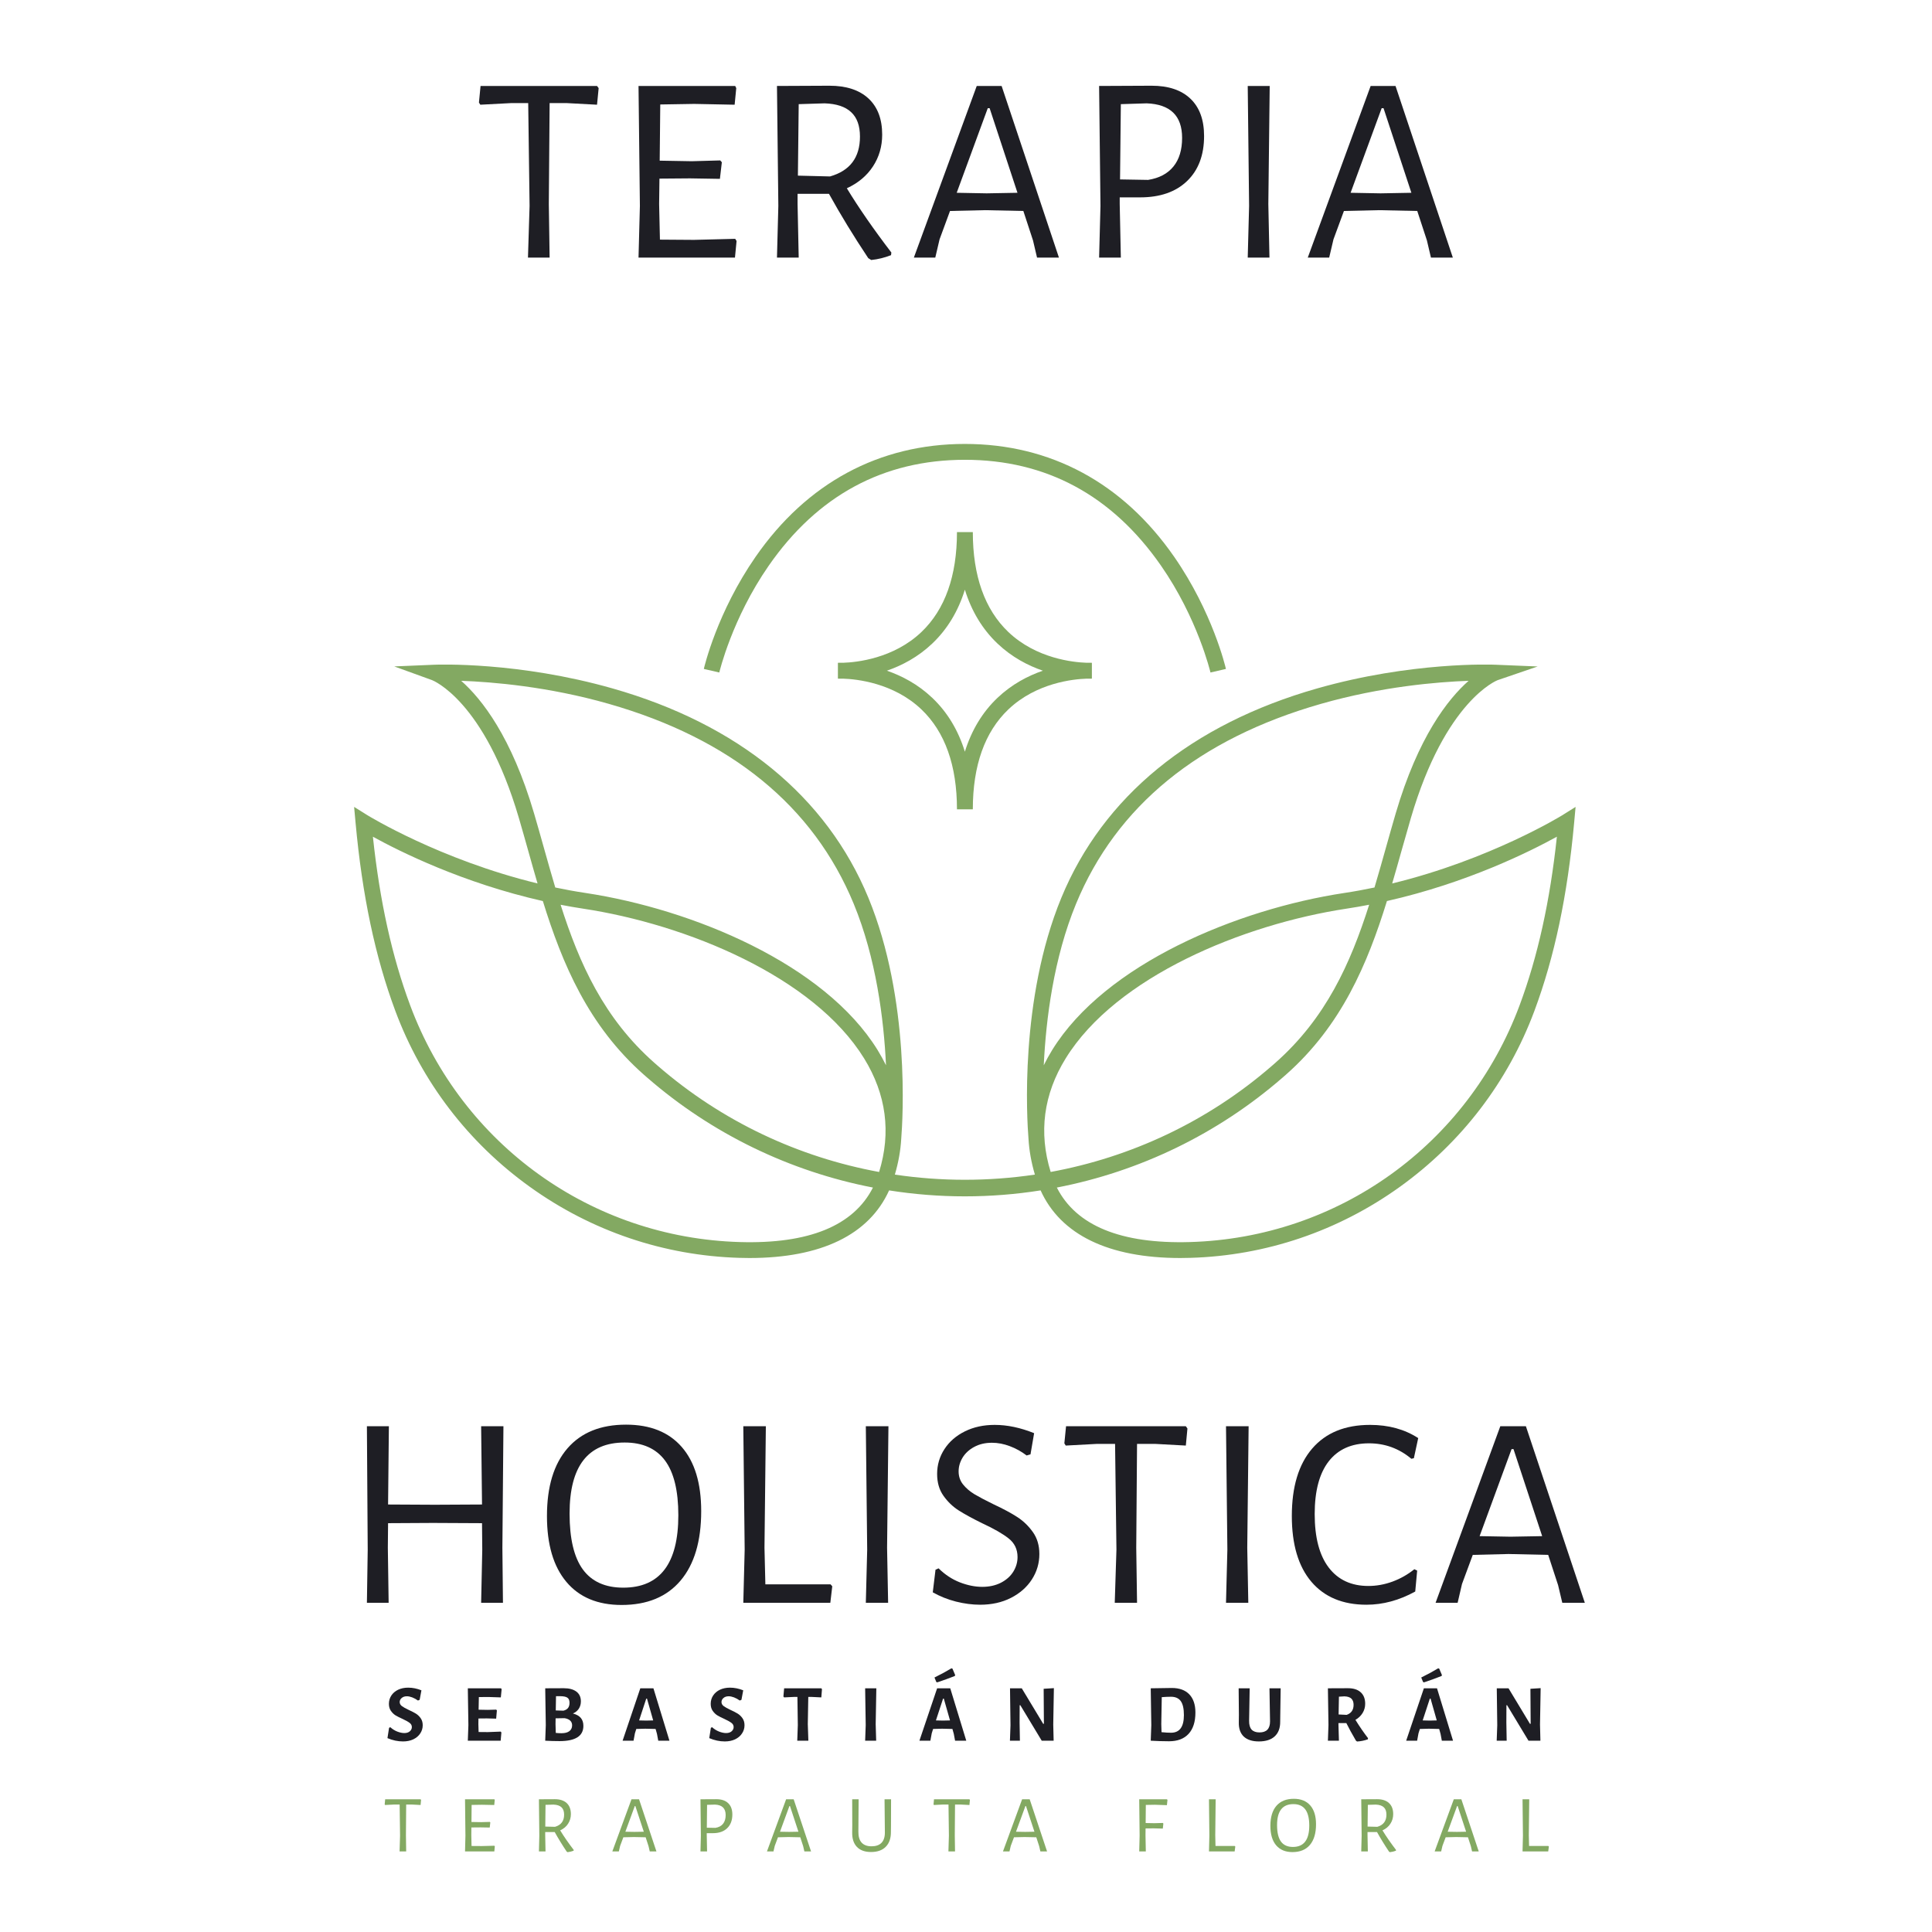 <svg xmlns="http://www.w3.org/2000/svg" xmlns:xlink="http://www.w3.org/1999/xlink" width="500" zoomAndPan="magnify" viewBox="0 0 375 375" height="500" preserveAspectRatio="xMidYMid meet" version="1.2"><defs><clipPath id="c190157a39"><path d="M 68.742 128 L 306 128 L 306 244.312 L 68.742 244.312 Z M 68.742 128 "/></clipPath><clipPath id="f22469b946"><path d="M 136 86.062 L 238 86.062 L 238 131 L 136 131 Z M 136 86.062 "/></clipPath></defs><g id="1eae1dbc91"><g style="fill:#1e1e24;fill-opacity:1;"><g transform="translate(66.185, 311.101)"><path style="stroke:none" d="M 31.328 -10.688 L 31.438 0 L 27.203 0 L 27.422 -10.312 L 27.375 -15.453 L 17.859 -15.5 L 9.141 -15.453 L 9.094 -10.688 L 9.25 0 L 5.031 0 L 5.188 -10.312 L 5.031 -34.266 L 9.297 -34.266 L 9.141 -19.078 L 18.234 -19.031 L 27.375 -19.078 L 27.203 -34.266 L 31.531 -34.266 Z M 31.328 -10.688 "/></g></g><g style="fill:#1e1e24;fill-opacity:1;"><g transform="translate(104.133, 311.101)"><path style="stroke:none" d="M 17.375 -34.578 C 22.07 -34.578 25.676 -33.133 28.188 -30.25 C 30.707 -27.363 31.969 -23.211 31.969 -17.797 C 31.969 -11.953 30.629 -7.453 27.953 -4.297 C 25.285 -1.148 21.473 0.422 16.516 0.422 C 11.879 0.422 8.305 -1.07 5.797 -4.062 C 3.285 -7.051 2.031 -11.312 2.031 -16.844 C 2.031 -22.539 3.359 -26.922 6.016 -29.984 C 8.672 -33.047 12.457 -34.578 17.375 -34.578 Z M 17.109 -31.109 C 9.984 -31.109 6.422 -26.508 6.422 -17.312 C 6.422 -12.438 7.281 -8.82 9 -6.469 C 10.727 -4.113 13.344 -2.938 16.844 -2.938 C 23.969 -2.938 27.531 -7.625 27.531 -17 C 27.531 -21.77 26.664 -25.312 24.938 -27.625 C 23.207 -29.945 20.598 -31.109 17.109 -31.109 Z M 17.109 -31.109 "/></g></g><g style="fill:#1e1e24;fill-opacity:1;"><g transform="translate(139.463, 311.101)"><path style="stroke:none" d="M 22.078 -3.203 L 21.703 0 L 4.812 0 L 5.078 -10.312 L 4.812 -34.266 L 9.188 -34.266 L 8.922 -10.688 L 9.094 -3.578 L 21.75 -3.578 Z M 22.078 -3.203 "/></g></g><g style="fill:#1e1e24;fill-opacity:1;"><g transform="translate(163.087, 311.101)"><path style="stroke:none" d="M 9.094 -10.688 L 9.297 0 L 4.969 0 L 5.234 -10.312 L 4.969 -34.266 L 9.359 -34.266 Z M 9.094 -10.688 "/></g></g><g style="fill:#1e1e24;fill-opacity:1;"><g transform="translate(178.801, 311.101)"><path style="stroke:none" d="M 14.266 -34.531 C 16.723 -34.531 19.273 -33.992 21.922 -32.922 L 21.219 -28.812 L 20.469 -28.594 C 19.438 -29.375 18.344 -29.977 17.188 -30.406 C 16.031 -30.844 14.879 -31.062 13.734 -31.062 C 12.422 -31.062 11.27 -30.789 10.281 -30.25 C 9.301 -29.719 8.551 -29.023 8.031 -28.172 C 7.52 -27.316 7.266 -26.426 7.266 -25.5 C 7.266 -24.531 7.555 -23.68 8.141 -22.953 C 8.734 -22.223 9.473 -21.594 10.359 -21.062 C 11.254 -20.531 12.469 -19.891 14 -19.141 C 15.926 -18.242 17.477 -17.41 18.656 -16.641 C 19.832 -15.879 20.836 -14.91 21.672 -13.734 C 22.516 -12.555 22.938 -11.133 22.938 -9.469 C 22.938 -7.676 22.453 -6.031 21.484 -4.531 C 20.523 -3.039 19.172 -1.848 17.422 -0.953 C 15.68 -0.066 13.688 0.375 11.438 0.375 C 9.938 0.375 8.375 0.172 6.75 -0.234 C 5.133 -0.648 3.633 -1.25 2.25 -2.031 L 2.781 -6.422 L 3.375 -6.688 C 4.613 -5.469 5.988 -4.562 7.5 -3.969 C 9.02 -3.383 10.473 -3.094 11.859 -3.094 C 13.211 -3.094 14.414 -3.359 15.469 -3.891 C 16.52 -4.43 17.32 -5.145 17.875 -6.031 C 18.426 -6.926 18.703 -7.875 18.703 -8.875 C 18.703 -10.375 18.129 -11.578 16.984 -12.484 C 15.848 -13.391 14.125 -14.379 11.812 -15.453 C 9.926 -16.379 8.41 -17.207 7.266 -17.938 C 6.129 -18.664 5.148 -19.609 4.328 -20.766 C 3.504 -21.922 3.094 -23.336 3.094 -25.016 C 3.094 -26.766 3.566 -28.367 4.516 -29.828 C 5.461 -31.285 6.781 -32.43 8.469 -33.266 C 10.164 -34.109 12.098 -34.531 14.266 -34.531 Z M 14.266 -34.531 "/></g></g><g style="fill:#1e1e24;fill-opacity:1;"><g transform="translate(205.419, 311.101)"><path style="stroke:none" d="M 25.062 -33.828 L 24.75 -30.516 L 18.766 -30.844 L 15.281 -30.844 L 15.125 -10.688 L 15.281 0 L 10.953 0 L 11.281 -10.312 L 11.016 -30.844 L 7.531 -30.844 L 1.438 -30.516 L 1.172 -30.953 L 1.5 -34.266 L 24.75 -34.266 Z M 25.062 -33.828 "/></g></g><g style="fill:#1e1e24;fill-opacity:1;"><g transform="translate(232.998, 311.101)"><path style="stroke:none" d="M 9.094 -10.688 L 9.297 0 L 4.969 0 L 5.234 -10.312 L 4.969 -34.266 L 9.359 -34.266 Z M 9.094 -10.688 "/></g></g><g style="fill:#1e1e24;fill-opacity:1;"><g transform="translate(248.712, 311.101)"><path style="stroke:none" d="M 17.219 -34.531 C 20.812 -34.531 23.926 -33.676 26.562 -31.969 L 25.719 -28.062 L 25.234 -27.953 C 22.848 -29.953 20.102 -30.953 17 -30.953 C 13.613 -30.953 11.008 -29.785 9.188 -27.453 C 7.375 -25.117 6.469 -21.707 6.469 -17.219 C 6.469 -12.688 7.375 -9.227 9.188 -6.844 C 11.008 -4.457 13.578 -3.266 16.891 -3.266 C 18.461 -3.266 20.02 -3.547 21.562 -4.109 C 23.113 -4.68 24.531 -5.484 25.812 -6.516 L 26.359 -6.25 L 25.984 -2.188 C 22.879 -0.477 19.723 0.375 16.516 0.375 C 11.922 0.375 8.359 -1.109 5.828 -4.078 C 3.297 -7.055 2.031 -11.312 2.031 -16.844 C 2.031 -22.508 3.348 -26.875 5.984 -29.938 C 8.617 -33 12.363 -34.531 17.219 -34.531 Z M 17.219 -34.531 "/></g></g><g style="fill:#1e1e24;fill-opacity:1;"><g transform="translate(277.895, 311.101)"><path style="stroke:none" d="M 29.719 0 L 25.344 0 L 24.531 -3.422 L 22.609 -9.297 L 14.906 -9.469 L 7.969 -9.297 L 5.875 -3.641 L 5.031 0 L 0.75 0 L 13.312 -34.266 L 18.281 -34.266 Z M 21.438 -12.938 L 15.875 -29.828 L 15.5 -29.828 L 9.297 -12.938 L 15.281 -12.828 Z M 21.438 -12.938 "/></g></g><g style="fill:#1e1e24;fill-opacity:1;"><g transform="translate(91.822, 49.997)"><path style="stroke:none" d="M 24.375 -32.891 L 24.062 -29.672 L 18.234 -29.984 L 14.859 -29.984 L 14.703 -10.391 L 14.859 0 L 10.656 0 L 10.969 -10.031 L 10.703 -29.984 L 7.328 -29.984 L 1.406 -29.672 L 1.141 -30.094 L 1.453 -33.312 L 24.062 -33.312 Z M 24.375 -32.891 "/></g></g><g style="fill:#1e1e24;fill-opacity:1;"><g transform="translate(119.109, 49.997)"><path style="stroke:none" d="M 23.859 -3.219 L 23.547 0 L 4.828 0 L 5.094 -10.031 L 4.828 -33.312 L 23.594 -33.312 L 23.797 -32.891 L 23.484 -29.672 L 15.641 -29.828 L 9.047 -29.719 L 8.938 -18.812 L 15.172 -18.703 L 20.688 -18.859 L 21 -18.5 L 20.625 -15.281 L 14.812 -15.375 L 8.891 -15.328 L 8.828 -10.391 L 8.984 -3.484 L 15.594 -3.438 L 23.594 -3.641 Z M 23.859 -3.219 "/></g></g><g style="fill:#1e1e24;fill-opacity:1;"><g transform="translate(145.981, 49.997)"><path style="stroke:none" d="M 18.391 -13.453 C 20.68 -9.68 23.562 -5.523 27.031 -0.984 L 26.969 -0.469 C 25.719 0.02 24.438 0.332 23.125 0.469 L 22.547 0.109 C 19.711 -4.148 17.172 -8.312 14.922 -12.375 L 8.828 -12.375 L 8.828 -10.391 L 9.047 0 L 4.828 0 L 5.094 -10.031 L 4.828 -33.312 L 15.016 -33.359 C 18.273 -33.359 20.797 -32.535 22.578 -30.891 C 24.359 -29.242 25.25 -26.898 25.25 -23.859 C 25.25 -21.566 24.648 -19.508 23.453 -17.688 C 22.266 -15.875 20.578 -14.461 18.391 -13.453 Z M 8.891 -15.906 L 15.125 -15.75 C 19 -16.852 20.938 -19.43 20.938 -23.484 C 20.938 -25.598 20.363 -27.18 19.219 -28.234 C 18.082 -29.297 16.367 -29.863 14.078 -29.938 L 9.047 -29.781 Z M 8.891 -15.906 "/></g></g><g style="fill:#1e1e24;fill-opacity:1;"><g transform="translate(176.647, 49.997)"><path style="stroke:none" d="M 28.891 0 L 24.641 0 L 23.859 -3.328 L 21.984 -9.047 L 14.5 -9.203 L 7.75 -9.047 L 5.719 -3.531 L 4.891 0 L 0.734 0 L 12.938 -33.312 L 17.766 -33.312 Z M 20.844 -12.578 L 15.438 -29 L 15.078 -29 L 9.047 -12.578 L 14.859 -12.469 Z M 20.844 -12.578 "/></g></g><g style="fill:#1e1e24;fill-opacity:1;"><g transform="translate(208.508, 49.997)"><path style="stroke:none" d="M 15.016 -33.359 C 18.273 -33.359 20.785 -32.52 22.547 -30.844 C 24.316 -29.164 25.203 -26.75 25.203 -23.594 C 25.203 -19.883 24.102 -16.973 21.906 -14.859 C 19.707 -12.742 16.664 -11.688 12.781 -11.688 L 8.828 -11.688 L 8.828 -10.391 L 9.047 0 L 4.828 0 L 5.094 -10.031 L 4.828 -33.312 Z M 14.344 -15.078 C 16.488 -15.422 18.125 -16.285 19.25 -17.672 C 20.375 -19.055 20.938 -20.91 20.938 -23.234 C 20.938 -27.523 18.648 -29.758 14.078 -29.938 L 9.047 -29.781 L 8.891 -15.172 Z M 14.344 -15.078 "/></g></g><g style="fill:#1e1e24;fill-opacity:1;"><g transform="translate(237.355, 49.997)"><path style="stroke:none" d="M 8.828 -10.391 L 9.047 0 L 4.828 0 L 5.094 -10.031 L 4.828 -33.312 L 9.094 -33.312 Z M 8.828 -10.391 "/></g></g><g style="fill:#1e1e24;fill-opacity:1;"><g transform="translate(253.104, 49.997)"><path style="stroke:none" d="M 28.891 0 L 24.641 0 L 23.859 -3.328 L 21.984 -9.047 L 14.5 -9.203 L 7.75 -9.047 L 5.719 -3.531 L 4.891 0 L 0.734 0 L 12.938 -33.312 L 17.766 -33.312 Z M 20.844 -12.578 L 15.438 -29 L 15.078 -29 L 9.047 -12.578 L 14.859 -12.469 Z M 20.844 -12.578 "/></g></g><g clip-rule="nonzero" clip-path="url(#c190157a39)"><path style=" stroke:none;fill-rule:nonzero;fill:#83a962;fill-opacity:1;" d="M 303.199 158.262 C 303.039 158.359 289.184 166.871 270.223 171.48 C 270.836 169.402 271.422 167.316 272.004 165.242 C 272.602 163.117 273.223 160.922 273.852 158.77 C 280.551 135.934 290.598 132.051 290.688 132.02 L 298.457 129.363 L 290.25 129.023 C 289.59 128.992 273.941 128.414 255.645 133.629 C 231.27 140.574 214.105 154.621 206.008 174.254 C 197.859 194.008 199.328 217.297 199.629 221.008 C 199.758 223.309 200.176 225.637 200.871 227.988 C 191.863 229.328 182.691 229.328 173.691 227.988 C 174.383 225.645 174.801 223.32 174.93 221.023 C 175.223 217.371 176.711 194.039 168.551 174.254 C 160.449 154.621 143.285 140.57 118.914 133.629 C 100.617 128.414 84.965 128.996 84.309 129.023 L 76.527 129.352 L 83.859 132.012 C 83.961 132.047 94.008 135.93 100.711 158.766 C 101.344 160.918 101.957 163.109 102.555 165.234 C 103.137 167.309 103.723 169.395 104.336 171.477 C 85.375 166.863 71.523 158.355 71.359 158.258 L 68.734 156.621 L 69.016 159.703 C 70.305 173.805 72.832 185.746 76.73 196.211 C 81.852 209.961 90.879 221.77 102.832 230.355 C 114.797 238.957 128.867 243.723 143.512 244.148 C 144.172 244.168 144.82 244.18 145.457 244.18 C 159.383 244.18 168.68 239.668 172.574 231.055 C 177.414 231.82 182.328 232.211 187.277 232.211 C 192.23 232.211 197.145 231.82 201.98 231.055 C 205.879 239.668 215.176 244.18 229.098 244.18 C 229.738 244.18 230.387 244.168 231.043 244.148 C 245.691 243.727 259.758 238.957 271.727 230.355 C 283.676 221.77 292.703 209.961 297.828 196.211 C 301.727 185.746 304.25 173.809 305.539 159.703 L 305.82 156.621 Z M 127.645 206.844 L 127.02 206.297 C 117.219 197.648 112.457 187.055 108.812 175.613 C 110.242 175.891 111.691 176.145 113.164 176.367 C 133.27 179.41 157.938 189.574 167.727 205.438 C 172.023 212.41 173 219.824 170.633 227.48 C 155.105 224.629 140.199 217.75 127.645 206.844 Z M 105.523 164.406 C 104.926 162.277 104.305 160.07 103.668 157.902 C 99.305 143.031 93.512 135.672 89.516 132.145 C 95.586 132.363 106.414 133.258 118.156 136.613 C 141.879 143.395 157.875 156.453 165.707 175.43 C 170.051 185.961 171.547 197.777 171.973 206.77 C 171.484 205.777 170.945 204.797 170.344 203.816 C 160.043 187.121 134.434 176.469 113.625 173.32 C 111.637 173.023 109.688 172.664 107.777 172.262 C 107.008 169.676 106.266 167.055 105.523 164.406 Z M 143.602 241.082 C 114.824 240.25 89.707 222.219 79.617 195.141 C 76.09 185.68 73.715 174.945 72.379 162.406 C 77.551 165.258 89.812 171.387 105.367 174.895 C 109.152 187.117 114.203 199.09 124.98 208.605 C 125.195 208.789 125.406 208.98 125.625 209.168 C 138.18 220.078 153.32 227.383 169.438 230.504 C 165.684 237.914 157.008 241.473 143.602 241.082 Z M 208.859 175.43 C 216.688 156.453 232.684 143.395 256.414 136.613 C 268.152 133.258 278.98 132.363 285.055 132.145 C 281.055 135.672 275.266 143.031 270.898 157.902 C 270.262 160.07 269.645 162.277 269.043 164.406 C 268.301 167.055 267.562 169.672 266.789 172.262 C 264.883 172.664 262.934 173.023 260.941 173.324 C 240.133 176.469 214.523 187.121 204.223 203.816 C 203.621 204.793 203.078 205.777 202.594 206.77 C 203.023 197.777 204.516 185.965 208.859 175.43 Z M 206.848 205.434 C 216.633 189.574 241.297 179.406 261.402 176.363 C 262.875 176.141 264.324 175.887 265.754 175.609 C 262.109 187.051 257.344 197.645 247.547 206.293 C 247.344 206.477 247.133 206.656 246.922 206.84 C 234.367 217.75 219.461 224.625 203.934 227.477 C 201.574 219.82 202.543 212.406 206.848 205.434 Z M 294.949 195.141 C 284.859 222.215 259.742 240.25 230.965 241.082 C 217.566 241.465 208.891 237.91 205.133 230.504 C 221.25 227.383 236.391 220.078 248.945 209.164 C 249.164 208.977 249.375 208.789 249.59 208.602 C 260.371 199.09 265.418 187.113 269.203 174.891 C 284.758 171.383 297.02 165.258 302.191 162.402 C 300.852 174.945 298.473 185.68 294.949 195.141 Z M 294.949 195.141 "/></g><path style=" stroke:none;fill-rule:nonzero;fill:#83a962;fill-opacity:1;" d="M 195.707 122.66 C 191.141 118.297 188.824 111.781 188.824 103.285 L 185.746 103.285 C 185.746 111.781 183.43 118.297 178.863 122.66 C 173.426 127.848 166.199 128.559 163.691 128.641 C 163.086 128.629 162.715 128.641 162.637 128.648 L 162.637 131.723 C 162.715 131.727 163.086 131.742 163.691 131.73 C 166.199 131.812 173.426 132.52 178.863 137.711 C 183.43 142.074 185.746 148.59 185.746 157.086 L 188.824 157.086 C 188.824 148.59 191.141 142.074 195.707 137.711 C 201.145 132.52 208.371 131.812 210.879 131.73 C 211.484 131.742 211.859 131.73 211.934 131.723 L 211.934 128.648 C 211.855 128.645 211.488 128.629 210.879 128.641 C 208.371 128.555 201.145 127.844 195.707 122.66 Z M 193.609 135.453 C 190.695 138.223 188.582 141.723 187.281 145.902 C 185.984 141.719 183.875 138.223 180.953 135.453 C 178.168 132.801 175.031 131.176 172.145 130.18 C 175.027 129.188 178.168 127.562 180.953 124.91 C 183.871 122.137 185.984 118.641 187.281 114.461 C 188.578 118.645 190.695 122.137 193.609 124.91 C 196.398 127.562 199.531 129.188 202.418 130.18 C 199.535 131.176 196.398 132.801 193.609 135.453 Z M 193.609 135.453 "/><g clip-rule="nonzero" clip-path="url(#f22469b946)"><path style=" stroke:none;fill-rule:nonzero;fill:#83a962;fill-opacity:1;" d="M 149.195 109.82 C 158.668 96.168 171.484 89.246 187.285 89.246 C 203.051 89.246 215.844 96.141 225.316 109.742 C 232.457 119.996 234.93 130.426 234.953 130.531 L 237.953 129.84 C 237.852 129.391 235.355 118.809 227.902 108.066 C 217.957 93.738 203.914 86.168 187.281 86.168 C 170.652 86.168 156.605 93.738 146.664 108.066 C 139.211 118.809 136.711 129.391 136.613 129.84 L 139.613 130.531 C 139.641 130.422 142.078 120.078 149.195 109.82 Z M 149.195 109.82 "/></g><g style="fill:#1e1e24;fill-opacity:1;"><g transform="translate(74.721, 337.87)"><path style="stroke:none" d="M 4.5 -10.297 C 5.363 -10.297 6.223 -10.125 7.078 -9.781 L 6.734 -7.938 L 6.406 -7.797 C 6.051 -8.055 5.68 -8.258 5.297 -8.406 C 4.91 -8.551 4.562 -8.625 4.25 -8.625 C 3.832 -8.625 3.492 -8.508 3.234 -8.281 C 2.984 -8.062 2.859 -7.801 2.859 -7.5 C 2.859 -7.195 3 -6.938 3.281 -6.719 C 3.562 -6.508 4 -6.266 4.594 -5.984 C 5.176 -5.723 5.648 -5.477 6.016 -5.25 C 6.379 -5.02 6.688 -4.723 6.938 -4.359 C 7.195 -3.992 7.328 -3.539 7.328 -3 C 7.328 -2.414 7.164 -1.883 6.844 -1.406 C 6.531 -0.926 6.082 -0.547 5.5 -0.266 C 4.926 0.004 4.258 0.141 3.5 0.141 C 2.5 0.141 1.492 -0.07 0.484 -0.5 L 0.797 -2.5 L 1.031 -2.625 C 1.445 -2.25 1.906 -1.961 2.406 -1.766 C 2.906 -1.578 3.352 -1.484 3.75 -1.484 C 4.207 -1.484 4.566 -1.598 4.828 -1.828 C 5.086 -2.055 5.219 -2.328 5.219 -2.641 C 5.219 -2.973 5.078 -3.242 4.797 -3.453 C 4.516 -3.672 4.062 -3.926 3.438 -4.219 C 2.875 -4.469 2.41 -4.703 2.047 -4.922 C 1.691 -5.148 1.391 -5.445 1.141 -5.812 C 0.891 -6.176 0.766 -6.625 0.766 -7.156 C 0.766 -7.75 0.922 -8.285 1.234 -8.766 C 1.547 -9.242 1.984 -9.617 2.547 -9.891 C 3.117 -10.16 3.77 -10.297 4.5 -10.297 Z M 4.5 -10.297 "/></g></g><g style="fill:#1e1e24;fill-opacity:1;"><g transform="translate(89.57, 337.87)"><path style="stroke:none" d="M 7.625 -1.766 L 7.75 -1.594 L 7.609 0 L 1.234 0 L 1.344 -3.031 L 1.234 -10.172 L 7.672 -10.172 L 7.797 -10 L 7.641 -8.406 L 5.219 -8.484 L 3.375 -8.469 L 3.328 -6.016 L 5.094 -5.984 L 6.75 -6.031 L 6.875 -5.875 L 6.734 -4.281 L 4.922 -4.328 L 3.297 -4.312 L 3.281 -3.219 L 3.328 -1.688 L 5.125 -1.672 Z M 7.625 -1.766 "/></g></g><g style="fill:#1e1e24;fill-opacity:1;"><g transform="translate(104.593, 337.87)"><path style="stroke:none" d="M 6.609 -5.281 C 7.297 -5.102 7.805 -4.816 8.141 -4.422 C 8.473 -4.035 8.641 -3.52 8.641 -2.875 C 8.641 -0.906 7.098 0.078 4.016 0.078 C 3.109 0.078 2.18 0.051 1.234 0 L 1.344 -3.031 L 1.234 -10.172 L 4.844 -10.188 C 5.883 -10.188 6.695 -9.969 7.281 -9.531 C 7.863 -9.094 8.156 -8.461 8.156 -7.641 C 8.156 -7.098 8.02 -6.617 7.75 -6.203 C 7.477 -5.797 7.098 -5.488 6.609 -5.281 Z M 5.953 -7.359 C 5.953 -7.828 5.816 -8.156 5.547 -8.344 C 5.273 -8.539 4.797 -8.641 4.109 -8.641 L 3.328 -8.641 L 3.281 -5.875 L 4.766 -5.828 C 5.172 -5.93 5.469 -6.102 5.656 -6.344 C 5.852 -6.594 5.953 -6.93 5.953 -7.359 Z M 4.375 -1.453 C 5.039 -1.453 5.551 -1.582 5.906 -1.844 C 6.27 -2.113 6.453 -2.492 6.453 -2.984 C 6.453 -3.734 5.969 -4.195 5 -4.375 L 3.25 -4.344 L 3.234 -3.219 L 3.281 -1.516 C 3.656 -1.473 4.02 -1.453 4.375 -1.453 Z M 4.375 -1.453 "/></g></g><g style="fill:#1e1e24;fill-opacity:1;"><g transform="translate(120.721, 337.87)"><path style="stroke:none" d="M 9.219 0 L 7.047 0 L 6.797 -1.328 L 6.531 -2.281 L 4.531 -2.328 L 2.781 -2.281 L 2.516 -1.438 L 2.25 0 L 0.125 0 L 3.562 -10.172 L 6.109 -10.172 Z M 6.062 -3.938 L 4.859 -8.172 L 4.719 -8.172 L 3.328 -3.938 L 4.688 -3.906 Z M 6.062 -3.938 "/></g></g><g style="fill:#1e1e24;fill-opacity:1;"><g transform="translate(137.181, 337.87)"><path style="stroke:none" d="M 4.5 -10.297 C 5.363 -10.297 6.223 -10.125 7.078 -9.781 L 6.734 -7.938 L 6.406 -7.797 C 6.051 -8.055 5.68 -8.258 5.297 -8.406 C 4.91 -8.551 4.562 -8.625 4.25 -8.625 C 3.832 -8.625 3.492 -8.508 3.234 -8.281 C 2.984 -8.062 2.859 -7.801 2.859 -7.5 C 2.859 -7.195 3 -6.938 3.281 -6.719 C 3.562 -6.508 4 -6.266 4.594 -5.984 C 5.176 -5.723 5.648 -5.477 6.016 -5.25 C 6.379 -5.02 6.688 -4.723 6.938 -4.359 C 7.195 -3.992 7.328 -3.539 7.328 -3 C 7.328 -2.414 7.164 -1.883 6.844 -1.406 C 6.531 -0.926 6.082 -0.547 5.5 -0.266 C 4.926 0.004 4.258 0.141 3.5 0.141 C 2.5 0.141 1.492 -0.07 0.484 -0.5 L 0.797 -2.5 L 1.031 -2.625 C 1.445 -2.25 1.906 -1.961 2.406 -1.766 C 2.906 -1.578 3.352 -1.484 3.75 -1.484 C 4.207 -1.484 4.566 -1.598 4.828 -1.828 C 5.086 -2.055 5.219 -2.328 5.219 -2.641 C 5.219 -2.973 5.078 -3.242 4.797 -3.453 C 4.516 -3.672 4.062 -3.926 3.438 -4.219 C 2.875 -4.469 2.41 -4.703 2.047 -4.922 C 1.691 -5.148 1.391 -5.445 1.141 -5.812 C 0.891 -6.176 0.766 -6.625 0.766 -7.156 C 0.766 -7.75 0.922 -8.285 1.234 -8.766 C 1.547 -9.242 1.984 -9.617 2.547 -9.891 C 3.117 -10.16 3.77 -10.297 4.5 -10.297 Z M 4.5 -10.297 "/></g></g><g style="fill:#1e1e24;fill-opacity:1;"><g transform="translate(151.825, 337.87)"><path style="stroke:none" d="M 7.719 -10 L 7.594 -8.406 L 5.688 -8.5 L 5.062 -8.5 L 4.969 -3.219 L 5.078 0 L 2.922 0 L 3.031 -3.031 L 2.953 -8.5 L 2.328 -8.5 L 0.375 -8.406 L 0.234 -8.578 L 0.375 -10.172 L 7.594 -10.172 Z M 7.719 -10 "/></g></g><g style="fill:#1e1e24;fill-opacity:1;"><g transform="translate(166.69, 337.87)"><path style="stroke:none" d="M 3.281 -3.219 L 3.375 0 L 1.234 0 L 1.344 -3.031 L 1.234 -10.172 L 3.406 -10.172 Z M 3.281 -3.219 "/></g></g><g style="fill:#1e1e24;fill-opacity:1;"><g transform="translate(178.334, 337.87)"><path style="stroke:none" d="M 9.219 0 L 7.047 0 L 6.797 -1.328 L 6.531 -2.281 L 4.531 -2.328 L 2.781 -2.281 L 2.516 -1.438 L 2.25 0 L 0.125 0 L 3.562 -10.172 L 6.109 -10.172 Z M 6.062 -3.938 L 4.859 -8.172 L 4.719 -8.172 L 3.328 -3.938 L 4.688 -3.906 Z M 6.531 -14 L 7.062 -12.75 L 7 -12.562 C 5.977 -12.156 4.844 -11.742 3.594 -11.328 L 3.406 -11.391 L 3.047 -12.266 C 4.348 -12.91 5.441 -13.504 6.328 -14.047 Z M 6.531 -14 "/></g></g><g style="fill:#1e1e24;fill-opacity:1;"><g transform="translate(194.793, 337.87)"><path style="stroke:none" d="M 9.641 -3.141 L 9.719 0 L 7.406 0 L 3.25 -6.891 L 3.125 -6.891 L 3.109 -3.5 L 3.172 0 L 1.234 0 L 1.344 -3 L 1.25 -10.172 L 3.531 -10.172 L 7.688 -3.281 L 7.828 -3.281 L 7.781 -10.078 L 9.766 -10.203 Z M 9.641 -3.141 "/></g></g><g style="fill:#1e1e24;fill-opacity:1;"><g transform="translate(212.753, 337.87)"><path style="stroke:none" d=""/></g></g><g style="fill:#1e1e24;fill-opacity:1;"><g transform="translate(222.123, 337.87)"><path style="stroke:none" d="M 5.328 -10.234 C 6.797 -10.234 7.926 -9.82 8.719 -9 C 9.508 -8.176 9.906 -7 9.906 -5.469 C 9.906 -3.664 9.461 -2.285 8.578 -1.328 C 7.691 -0.367 6.426 0.109 4.781 0.109 C 4.289 0.109 3.695 0.098 3 0.078 C 2.312 0.055 1.723 0.031 1.234 0 L 1.344 -3.031 L 1.234 -10.172 Z M 5.172 -1.547 C 6.836 -1.547 7.672 -2.688 7.672 -4.969 C 7.672 -6.219 7.469 -7.125 7.062 -7.688 C 6.656 -8.25 6.023 -8.531 5.172 -8.531 C 4.609 -8.531 4.008 -8.504 3.375 -8.453 L 3.281 -3.219 L 3.328 -1.656 C 4.066 -1.582 4.68 -1.547 5.172 -1.547 Z M 5.172 -1.547 "/></g></g><g style="fill:#1e1e24;fill-opacity:1;"><g transform="translate(239.452, 337.87)"><path style="stroke:none" d="M 9.047 -5 L 9.031 -3.672 C 9.039 -2.453 8.688 -1.508 7.969 -0.844 C 7.258 -0.188 6.234 0.141 4.891 0.141 C 3.609 0.141 2.629 -0.176 1.953 -0.812 C 1.285 -1.457 0.969 -2.379 1 -3.578 L 1.016 -5.062 L 0.969 -10.172 L 3.109 -10.172 L 3 -3.875 C 2.988 -3.102 3.148 -2.531 3.484 -2.156 C 3.828 -1.789 4.336 -1.609 5.016 -1.609 C 6.391 -1.609 7.07 -2.328 7.062 -3.766 L 6.953 -10.172 L 9.125 -10.172 Z M 9.047 -5 "/></g></g><g style="fill:#1e1e24;fill-opacity:1;"><g transform="translate(256.511, 337.87)"><path style="stroke:none" d="M 6.578 -4.047 C 7.391 -2.734 8.203 -1.551 9.016 -0.5 L 8.984 -0.266 C 8.305 -0.023 7.609 0.113 6.891 0.156 L 6.672 -0.016 C 5.91 -1.316 5.289 -2.453 4.812 -3.422 L 3.281 -3.422 L 3.281 -3.219 L 3.375 0 L 1.234 0 L 1.344 -3.031 L 1.234 -10.172 L 5.141 -10.188 C 6.203 -10.188 7.02 -9.926 7.594 -9.406 C 8.176 -8.883 8.469 -8.141 8.469 -7.172 C 8.469 -6.516 8.301 -5.914 7.969 -5.375 C 7.633 -4.832 7.172 -4.391 6.578 -4.047 Z M 3.312 -5.094 L 4.875 -5.016 C 5.77 -5.328 6.219 -5.977 6.219 -6.969 C 6.219 -7.5 6.07 -7.898 5.781 -8.172 C 5.5 -8.441 5.055 -8.586 4.453 -8.609 L 3.375 -8.547 Z M 3.312 -5.094 "/></g></g><g style="fill:#1e1e24;fill-opacity:1;"><g transform="translate(272.813, 337.87)"><path style="stroke:none" d="M 9.219 0 L 7.047 0 L 6.797 -1.328 L 6.531 -2.281 L 4.531 -2.328 L 2.781 -2.281 L 2.516 -1.438 L 2.25 0 L 0.125 0 L 3.562 -10.172 L 6.109 -10.172 Z M 6.062 -3.938 L 4.859 -8.172 L 4.719 -8.172 L 3.328 -3.938 L 4.688 -3.906 Z M 6.531 -14 L 7.062 -12.75 L 7 -12.562 C 5.977 -12.156 4.844 -11.742 3.594 -11.328 L 3.406 -11.391 L 3.047 -12.266 C 4.348 -12.91 5.441 -13.504 6.328 -14.047 Z M 6.531 -14 "/></g></g><g style="fill:#1e1e24;fill-opacity:1;"><g transform="translate(289.273, 337.87)"><path style="stroke:none" d="M 9.641 -3.141 L 9.719 0 L 7.406 0 L 3.25 -6.891 L 3.125 -6.891 L 3.109 -3.5 L 3.172 0 L 1.234 0 L 1.344 -3 L 1.25 -10.172 L 3.531 -10.172 L 7.688 -3.281 L 7.828 -3.281 L 7.781 -10.078 L 9.766 -10.203 Z M 9.641 -3.141 "/></g></g><g style="fill:#83a962;fill-opacity:1;"><g transform="translate(74.323, 359.365)"><path style="stroke:none" d="M 7.406 -10 L 7.312 -9.016 L 5.547 -9.109 L 4.516 -9.109 L 4.469 -3.156 L 4.516 0 L 3.234 0 L 3.328 -3.047 L 3.25 -9.109 L 2.234 -9.109 L 0.422 -9.016 L 0.344 -9.141 L 0.438 -10.125 L 7.312 -10.125 Z M 7.406 -10 "/></g></g><g style="fill:#83a962;fill-opacity:1;"><g transform="translate(88.793, 359.365)"><path style="stroke:none" d="M 7.25 -0.984 L 7.156 0 L 1.469 0 L 1.547 -3.047 L 1.469 -10.125 L 7.172 -10.125 L 7.234 -10 L 7.141 -9.016 L 4.75 -9.062 L 2.75 -9.031 L 2.719 -5.719 L 4.609 -5.688 L 6.281 -5.734 L 6.375 -5.625 L 6.266 -4.641 L 4.5 -4.672 L 2.703 -4.656 L 2.688 -3.156 L 2.734 -1.062 L 4.734 -1.047 L 7.172 -1.109 Z M 7.25 -0.984 "/></g></g><g style="fill:#83a962;fill-opacity:1;"><g transform="translate(103.136, 359.365)"><path style="stroke:none" d="M 5.594 -4.094 C 6.289 -2.945 7.164 -1.68 8.219 -0.297 L 8.203 -0.141 C 7.816 0.004 7.426 0.098 7.031 0.141 L 6.859 0.031 C 5.992 -1.258 5.219 -2.523 4.531 -3.766 L 2.688 -3.766 L 2.688 -3.156 L 2.75 0 L 1.469 0 L 1.547 -3.047 L 1.469 -10.125 L 4.562 -10.141 C 5.551 -10.141 6.316 -9.891 6.859 -9.391 C 7.398 -8.891 7.672 -8.176 7.672 -7.25 C 7.672 -6.551 7.488 -5.926 7.125 -5.375 C 6.77 -4.82 6.258 -4.395 5.594 -4.094 Z M 2.703 -4.828 L 4.594 -4.781 C 5.77 -5.125 6.359 -5.91 6.359 -7.141 C 6.359 -7.785 6.188 -8.266 5.844 -8.578 C 5.5 -8.898 4.977 -9.07 4.281 -9.094 L 2.75 -9.047 Z M 2.703 -4.828 "/></g></g><g style="fill:#83a962;fill-opacity:1;"><g transform="translate(118.633, 359.365)"><path style="stroke:none" d="M 8.781 0 L 7.484 0 L 7.25 -1.016 L 6.688 -2.75 L 4.406 -2.797 L 2.359 -2.75 L 1.734 -1.078 L 1.484 0 L 0.219 0 L 3.938 -10.125 L 5.406 -10.125 Z M 6.328 -3.828 L 4.688 -8.812 L 4.578 -8.812 L 2.75 -3.828 L 4.516 -3.797 Z M 6.328 -3.828 "/></g></g><g style="fill:#83a962;fill-opacity:1;"><g transform="translate(134.492, 359.365)"><path style="stroke:none" d="M 4.562 -10.141 C 5.551 -10.141 6.312 -9.883 6.844 -9.375 C 7.383 -8.863 7.656 -8.129 7.656 -7.172 C 7.656 -6.047 7.32 -5.16 6.656 -4.516 C 5.988 -3.867 5.066 -3.547 3.891 -3.547 L 2.688 -3.547 L 2.688 -3.156 L 2.75 0 L 1.469 0 L 1.547 -3.047 L 1.469 -10.125 Z M 4.359 -4.578 C 5.016 -4.68 5.508 -4.941 5.844 -5.359 C 6.188 -5.785 6.359 -6.352 6.359 -7.062 C 6.359 -8.363 5.664 -9.039 4.281 -9.094 L 2.75 -9.047 L 2.703 -4.609 Z M 4.359 -4.578 "/></g></g><g style="fill:#83a962;fill-opacity:1;"><g transform="translate(148.646, 359.365)"><path style="stroke:none" d="M 8.781 0 L 7.484 0 L 7.25 -1.016 L 6.688 -2.75 L 4.406 -2.797 L 2.359 -2.75 L 1.734 -1.078 L 1.484 0 L 0.219 0 L 3.938 -10.125 L 5.406 -10.125 Z M 6.328 -3.828 L 4.688 -8.812 L 4.578 -8.812 L 2.75 -3.828 L 4.516 -3.797 Z M 6.328 -3.828 "/></g></g><g style="fill:#83a962;fill-opacity:1;"><g transform="translate(164.237, 359.365)"><path style="stroke:none" d="M 8.703 -4.969 L 8.688 -3.844 C 8.707 -2.594 8.379 -1.617 7.703 -0.922 C 7.035 -0.234 6.078 0.109 4.828 0.109 C 3.641 0.109 2.727 -0.219 2.094 -0.875 C 1.457 -1.539 1.148 -2.484 1.172 -3.703 L 1.188 -5.078 L 1.172 -10.125 L 2.422 -10.125 L 2.375 -3.859 C 2.363 -2.91 2.57 -2.195 3 -1.719 C 3.438 -1.238 4.078 -1 4.922 -1 C 5.773 -1 6.422 -1.223 6.859 -1.672 C 7.305 -2.129 7.523 -2.805 7.516 -3.703 L 7.453 -10.125 L 8.719 -10.125 Z M 8.703 -4.969 "/></g></g><g style="fill:#83a962;fill-opacity:1;"><g transform="translate(180.854, 359.365)"><path style="stroke:none" d="M 7.406 -10 L 7.312 -9.016 L 5.547 -9.109 L 4.516 -9.109 L 4.469 -3.156 L 4.516 0 L 3.234 0 L 3.328 -3.047 L 3.25 -9.109 L 2.234 -9.109 L 0.422 -9.016 L 0.344 -9.141 L 0.438 -10.125 L 7.312 -10.125 Z M 7.406 -10 "/></g></g><g style="fill:#83a962;fill-opacity:1;"><g transform="translate(194.455, 359.365)"><path style="stroke:none" d="M 8.781 0 L 7.484 0 L 7.25 -1.016 L 6.688 -2.75 L 4.406 -2.797 L 2.359 -2.75 L 1.734 -1.078 L 1.484 0 L 0.219 0 L 3.938 -10.125 L 5.406 -10.125 Z M 6.328 -3.828 L 4.688 -8.812 L 4.578 -8.812 L 2.75 -3.828 L 4.516 -3.797 Z M 6.328 -3.828 "/></g></g><g style="fill:#83a962;fill-opacity:1;"><g transform="translate(210.314, 359.365)"><path style="stroke:none" d=""/></g></g><g style="fill:#83a962;fill-opacity:1;"><g transform="translate(219.653, 359.365)"><path style="stroke:none" d="M 2.75 -9.031 L 2.719 -5.516 L 4.422 -5.484 L 6.062 -5.531 L 6.156 -5.406 L 6.047 -4.438 L 4.297 -4.484 L 2.703 -4.469 L 2.688 -3.156 L 2.75 0 L 1.469 0 L 1.547 -3.047 L 1.469 -10.125 L 6.859 -10.125 L 6.953 -10 L 6.844 -8.984 L 4.516 -9.062 Z M 2.75 -9.031 "/></g></g><g style="fill:#83a962;fill-opacity:1;"><g transform="translate(233.239, 359.365)"><path style="stroke:none" d="M 6.531 -0.953 L 6.406 0 L 1.422 0 L 1.5 -3.047 L 1.422 -10.125 L 2.719 -10.125 L 2.641 -3.156 L 2.688 -1.062 L 6.422 -1.062 Z M 6.531 -0.953 "/></g></g><g style="fill:#83a962;fill-opacity:1;"><g transform="translate(245.987, 359.365)"><path style="stroke:none" d="M 5.141 -10.219 C 6.523 -10.219 7.586 -9.789 8.328 -8.938 C 9.078 -8.082 9.453 -6.859 9.453 -5.266 C 9.453 -3.535 9.055 -2.203 8.266 -1.266 C 7.473 -0.336 6.344 0.125 4.875 0.125 C 3.508 0.125 2.453 -0.316 1.703 -1.203 C 0.961 -2.086 0.594 -3.344 0.594 -4.969 C 0.594 -6.656 0.984 -7.953 1.766 -8.859 C 2.555 -9.766 3.68 -10.219 5.141 -10.219 Z M 5.062 -9.188 C 2.945 -9.188 1.891 -7.832 1.891 -5.125 C 1.891 -3.676 2.145 -2.602 2.656 -1.906 C 3.164 -1.219 3.938 -0.875 4.969 -0.875 C 7.082 -0.875 8.141 -2.254 8.141 -5.016 C 8.141 -6.43 7.883 -7.477 7.375 -8.156 C 6.863 -8.844 6.094 -9.188 5.062 -9.188 Z M 5.062 -9.188 "/></g></g><g style="fill:#83a962;fill-opacity:1;"><g transform="translate(262.747, 359.365)"><path style="stroke:none" d="M 5.594 -4.094 C 6.289 -2.945 7.164 -1.68 8.219 -0.297 L 8.203 -0.141 C 7.816 0.004 7.426 0.098 7.031 0.141 L 6.859 0.031 C 5.992 -1.258 5.219 -2.523 4.531 -3.766 L 2.688 -3.766 L 2.688 -3.156 L 2.75 0 L 1.469 0 L 1.547 -3.047 L 1.469 -10.125 L 4.562 -10.141 C 5.551 -10.141 6.316 -9.891 6.859 -9.391 C 7.398 -8.891 7.672 -8.176 7.672 -7.25 C 7.672 -6.551 7.488 -5.926 7.125 -5.375 C 6.77 -4.82 6.258 -4.395 5.594 -4.094 Z M 2.703 -4.828 L 4.594 -4.781 C 5.77 -5.125 6.359 -5.91 6.359 -7.141 C 6.359 -7.785 6.188 -8.266 5.844 -8.578 C 5.5 -8.898 4.977 -9.07 4.281 -9.094 L 2.75 -9.047 Z M 2.703 -4.828 "/></g></g><g style="fill:#83a962;fill-opacity:1;"><g transform="translate(278.243, 359.365)"><path style="stroke:none" d="M 8.781 0 L 7.484 0 L 7.25 -1.016 L 6.688 -2.75 L 4.406 -2.797 L 2.359 -2.75 L 1.734 -1.078 L 1.484 0 L 0.219 0 L 3.938 -10.125 L 5.406 -10.125 Z M 6.328 -3.828 L 4.688 -8.812 L 4.578 -8.812 L 2.75 -3.828 L 4.516 -3.797 Z M 6.328 -3.828 "/></g></g><g style="fill:#83a962;fill-opacity:1;"><g transform="translate(294.102, 359.365)"><path style="stroke:none" d="M 6.531 -0.953 L 6.406 0 L 1.422 0 L 1.5 -3.047 L 1.422 -10.125 L 2.719 -10.125 L 2.641 -3.156 L 2.688 -1.062 L 6.422 -1.062 Z M 6.531 -0.953 "/></g></g></g></svg>
